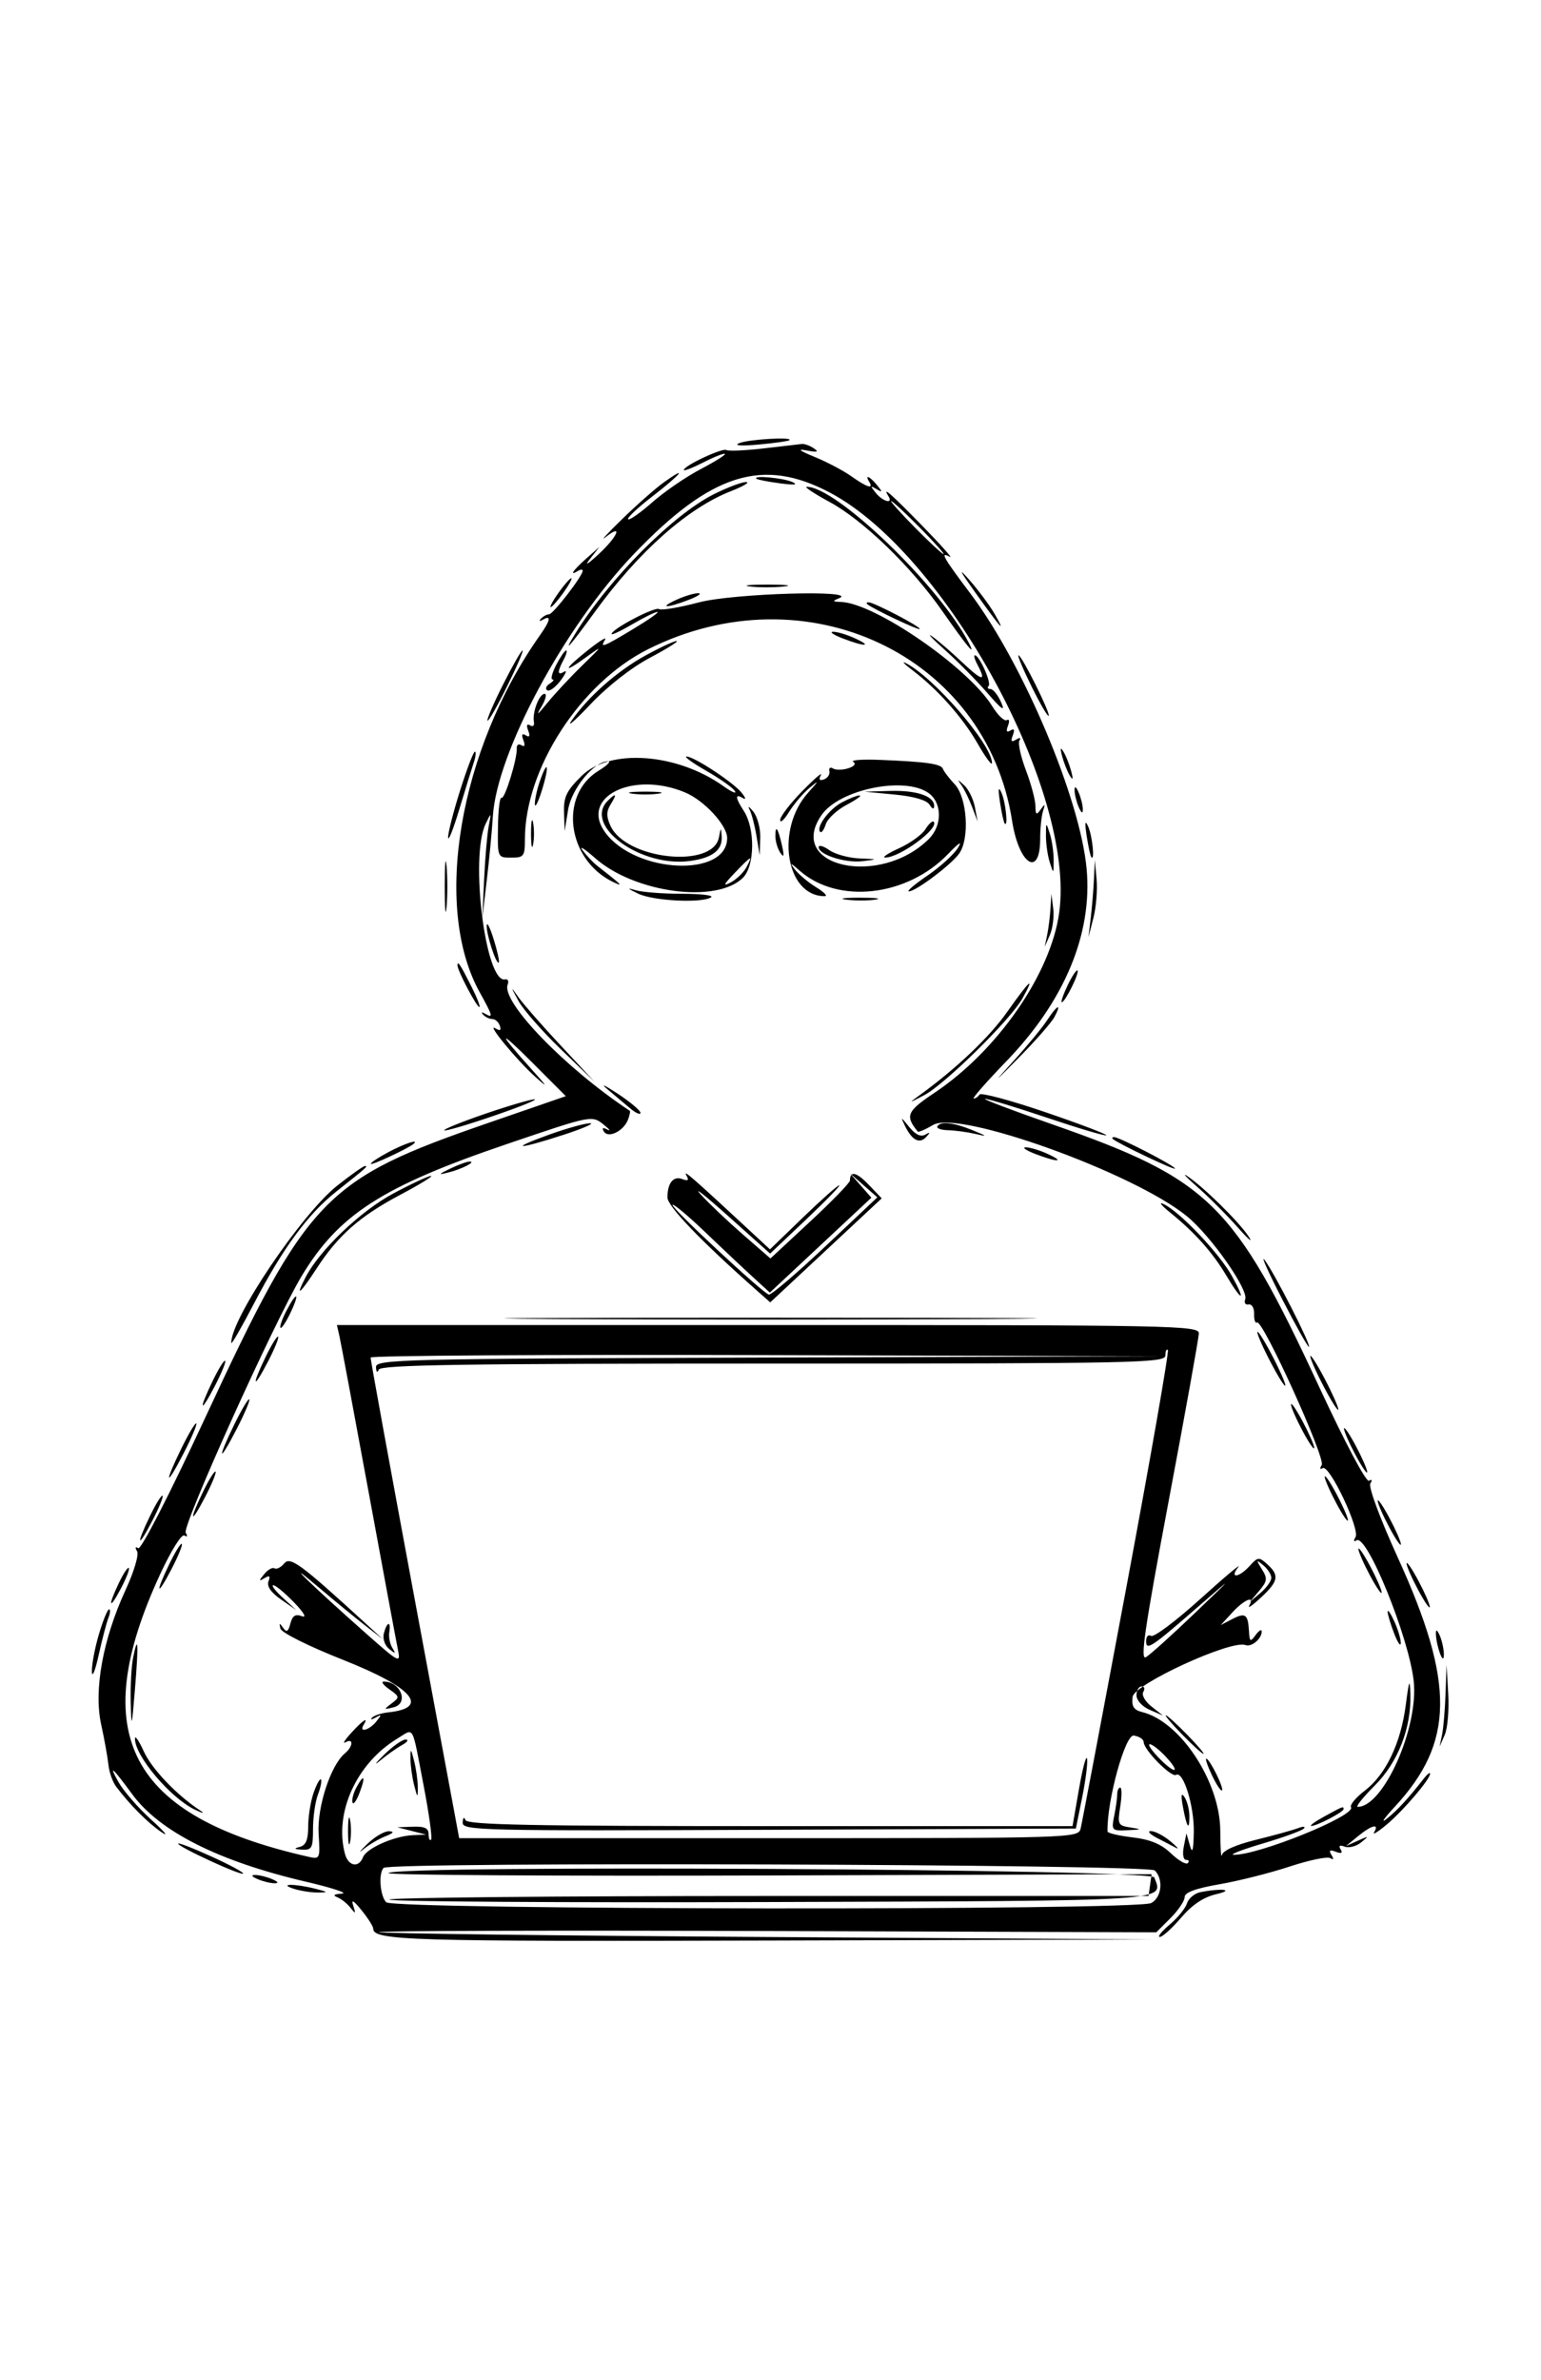 <svg id="svg" version="1.1" xmlns="http://www.w3.org/2000/svg" xmlns:xlink="http://www.w3.org/1999/xlink" width="400" height="617.5" viewBox="0, 0, 400,617.5"><g id="svgg"><path id="path0" d="M191.875 114.969 C 190.366 115.599,192.347 115.743,196.875 115.334 C 201.000 114.960,204.609 114.451,204.896 114.202 C 205.961 113.277,194.281 113.965,191.875 114.969 M198.190 116.335 C 193.413 116.888,189.073 117.075,188.545 116.748 C 187.543 116.129,177.500 120.836,177.500 121.926 C 177.500 122.270,179.805 121.375,182.621 119.938 C 185.438 118.501,187.936 117.519,188.172 117.755 C 188.408 117.992,185.543 119.786,181.806 121.743 C 178.068 123.700,172.452 127.553,169.325 130.305 C 166.199 133.057,163.370 135.037,163.039 134.706 C 162.708 134.374,165.544 131.705,169.343 128.775 C 176.707 123.093,178.859 120.472,172.359 125.100 C 170.219 126.624,165.297 130.961,161.421 134.737 C 157.546 138.514,155.641 140.593,157.188 139.358 C 161.820 135.660,160.363 139.174,155.339 143.817 C 152.448 146.489,151.614 146.938,153.143 145.000 L 155.607 141.875 152.179 144.905 C 148.756 147.931,147.635 149.586,150.000 148.125 C 150.688 147.700,151.250 147.672,151.250 148.062 C 151.250 149.420,143.562 159.375,142.514 159.375 C 141.933 159.375,140.990 159.887,140.417 160.513 C 139.811 161.174,140.030 161.274,140.938 160.752 C 143.160 159.473,142.873 160.962,140.156 164.807 C 119.173 194.506,112.265 235.271,124.475 257.345 C 127.935 263.601,128.101 264.243,125.938 262.998 C 125.030 262.476,124.811 262.576,125.417 263.237 C 125.990 263.863,127.068 264.375,127.813 264.375 C 128.557 264.375,129.427 265.156,129.745 266.111 C 130.149 267.321,129.801 267.525,128.600 266.784 C 126.021 265.192,134.139 275.062,138.946 279.363 C 142.380 282.435,142.221 282.100,138.056 277.488 C 129.091 267.562,129.127 266.623,138.127 275.625 L 146.875 284.375 126.875 291.274 C 84.181 306.001,79.978 310.371,53.261 367.809 C 43.922 387.885,36.621 402.104,35.884 401.649 C 35.128 401.182,35.001 401.490,35.569 402.410 C 36.113 403.290,34.822 407.652,32.571 412.535 C 26.701 425.269,24.309 438.435,26.249 447.324 C 27.095 451.202,27.949 455.939,28.147 457.850 C 28.344 459.761,29.236 462.293,30.128 463.475 C 33.715 468.230,38.321 472.863,41.875 475.289 C 43.938 476.697,42.813 475.304,39.375 472.194 C 35.938 469.083,32.061 464.645,30.760 462.331 C 28.037 457.489,29.242 458.550,34.298 465.447 C 41.414 475.154,56.751 482.882,79.375 488.160 C 86.250 489.763,90.469 491.159,88.750 491.261 C 86.729 491.382,86.288 491.705,87.500 492.176 C 88.531 492.577,90.080 493.799,90.941 494.890 C 92.308 496.624,92.402 496.559,91.683 494.375 C 91.109 492.633,91.771 493.002,93.867 495.594 C 95.521 497.640,96.875 499.770,96.875 500.328 C 96.875 503.424,105.943 503.697,200.000 503.433 L 299.375 503.155 199.166 502.515 C 144.052 502.163,98.676 501.594,98.333 501.250 C 97.989 500.906,143.257 500.775,198.928 500.959 L 300.149 501.293 303.824 497.618 C 305.846 495.596,307.500 493.145,307.500 492.171 C 307.500 490.951,310.317 489.911,316.563 488.827 C 321.547 487.961,329.742 485.893,334.774 484.231 C 339.806 482.569,344.534 481.587,345.280 482.048 C 346.151 482.587,346.271 482.295,345.613 481.231 C 344.864 480.019,345.164 479.796,346.735 480.398 C 348.180 480.953,348.588 480.749,347.985 479.773 C 347.398 478.824,347.765 478.584,349.048 479.077 C 350.126 479.490,352.046 478.992,353.316 477.970 C 355.442 476.259,355.377 476.223,352.500 477.515 L 349.375 478.918 352.500 476.362 C 356.016 473.486,358.133 472.956,356.692 475.313 C 356.166 476.172,357.638 475.282,359.962 473.334 C 364.296 469.702,371.281 461.509,371.210 460.141 C 371.188 459.720,370.485 460.253,369.648 461.325 C 365.509 466.625,362.775 469.593,359.962 471.839 C 358.264 473.195,359.207 471.789,362.057 468.714 C 377.504 452.052,377.694 436.671,362.854 404.135 C 358.233 394.003,355.165 385.744,355.700 384.879 C 356.252 383.985,356.113 383.687,355.361 384.152 C 354.621 384.609,349.161 374.331,342.355 359.665 C 320.312 312.168,313.954 305.924,273.125 291.682 C 262.813 288.085,254.964 285.110,255.684 285.071 C 256.403 285.032,263.674 287.245,271.841 289.989 C 280.008 292.732,286.894 294.773,287.143 294.523 C 287.393 294.274,280.237 291.561,271.242 288.495 C 262.248 285.429,254.599 283.388,254.245 283.960 C 253.892 284.532,253.212 285.000,252.734 285.000 C 252.256 285.000,256.086 280.633,261.245 275.296 C 276.315 259.706,283.581 242.322,282.064 225.485 C 280.427 207.311,265.612 172.207,251.887 153.980 C 244.760 144.516,243.907 142.993,246.563 144.473 C 247.422 144.952,244.203 141.329,239.409 136.422 C 231.060 127.877,228.942 126.026,230.625 128.750 C 231.930 130.861,229.164 130.133,227.341 127.885 C 225.861 126.061,225.883 125.922,227.500 126.875 C 229.117 127.828,229.139 127.689,227.659 125.865 C 225.802 123.575,224.368 122.965,225.625 125.000 C 226.867 127.010,225.042 126.450,221.023 123.588 C 218.967 122.125,214.662 119.852,211.455 118.538 C 207.484 116.911,206.821 116.376,209.375 116.862 C 212.154 117.391,212.640 117.248,211.250 116.307 C 210.219 115.609,208.813 115.104,208.125 115.183 C 207.438 115.263,202.967 115.781,198.190 116.335 M215.437 127.806 C 245.585 143.764,279.280 205.487,274.933 236.792 C 272.727 252.679,258.930 272.580,242.528 283.532 C 235.387 288.301,234.886 289.467,238.223 293.559 C 238.418 293.798,240.223 293.021,242.234 291.833 C 248.880 287.908,294.362 304.281,308.113 315.548 C 314.342 320.653,324.156 334.639,323.220 337.078 C 322.874 337.981,323.273 338.586,324.107 338.423 C 324.948 338.258,325.584 339.352,325.532 340.875 C 325.482 342.388,325.825 343.388,326.295 343.097 C 327.737 342.206,344.149 378.344,343.084 380.066 C 342.515 380.987,342.622 381.322,343.343 380.876 C 345.048 379.823,353.097 396.773,351.850 398.791 C 351.255 399.753,351.365 400.076,352.127 399.605 C 354.812 397.946,365.657 424.602,366.951 436.042 C 368.311 448.065,359.126 468.750,352.427 468.750 C 351.816 468.750,353.795 466.271,356.825 463.241 C 362.903 457.163,366.366 448.275,366.091 439.461 C 365.962 435.304,365.746 435.819,364.907 442.283 C 363.616 452.233,359.717 460.385,354.259 464.548 C 351.930 466.325,350.321 468.258,350.683 468.845 C 352.033 471.028,326.424 481.386,320.181 481.183 C 319.050 481.146,322.495 479.823,327.836 478.242 C 333.178 476.662,337.959 474.915,338.461 474.360 C 338.964 473.806,338.250 473.777,336.875 474.296 C 335.500 474.815,330.596 476.170,325.976 477.308 C 320.754 478.593,317.427 480.084,317.178 481.250 C 316.958 482.281,316.765 479.457,316.749 474.975 C 316.702 462.290,306.444 446.665,296.528 444.176 C 294.268 443.609,293.699 442.718,293.994 440.209 C 294.382 436.913,319.556 425.365,323.285 426.772 C 324.861 427.367,327.500 425.169,327.500 423.261 C 327.500 422.580,326.797 422.983,325.938 424.156 C 324.534 426.073,324.356 425.961,324.190 423.064 C 323.942 418.747,323.244 418.272,319.795 420.068 L 316.875 421.589 319.905 418.295 C 323.022 414.906,325.842 413.783,324.255 416.563 C 323.765 417.422,325.138 416.473,327.307 414.454 C 331.852 410.222,332.142 408.695,328.953 405.809 C 326.803 403.863,326.511 403.890,324.384 406.240 C 321.596 409.320,319.028 409.599,321.409 406.563 C 322.353 405.359,317.940 409.060,311.603 414.786 C 305.265 420.512,299.500 424.838,298.790 424.400 C 298.081 423.961,297.500 424.548,297.500 425.704 C 297.500 428.328,298.675 427.548,311.474 416.418 C 320.364 408.688,320.322 408.751,310.000 418.627 C 304.156 424.218,298.505 429.304,297.442 429.929 C 295.909 430.831,297.124 422.487,303.319 389.595 C 307.614 366.787,311.156 347.141,311.189 345.938 C 311.247 343.870,305.111 343.750,199.351 343.750 L 87.452 343.750 88.094 346.563 C 88.447 348.109,91.844 366.250,95.643 386.875 C 99.442 407.500,102.891 426.043,103.308 428.082 C 104.029 431.603,103.610 431.384,94.943 423.707 C 80.944 411.307,72.661 403.283,82.272 411.430 C 86.616 415.112,92.241 419.729,94.772 421.690 L 99.375 425.254 94.798 421.065 C 77.956 405.646,75.331 403.720,73.757 405.616 C 72.910 406.637,71.782 407.204,71.250 406.875 C 70.718 406.546,69.516 407.223,68.579 408.379 C 67.128 410.168,67.139 410.321,68.650 409.410 C 69.950 408.626,70.228 408.853,69.688 410.259 C 69.209 411.507,70.338 413.142,72.913 414.931 L 76.875 417.682 73.368 414.466 C 71.439 412.697,70.344 411.250,70.935 411.250 C 71.526 411.250,73.948 413.253,76.317 415.702 C 78.875 418.345,79.706 419.802,78.363 419.289 C 76.685 418.649,75.914 419.140,75.377 421.193 C 74.818 423.332,74.387 423.582,73.481 422.293 C 72.548 420.964,72.408 421.006,72.792 422.500 C 73.066 423.567,80.083 427.068,89.073 430.624 C 107.165 437.780,111.726 443.070,100.807 444.234 C 98.986 444.428,97.075 445.052,96.561 445.619 C 96.046 446.187,96.469 446.171,97.500 445.585 C 99.116 444.667,99.138 444.812,97.659 446.635 C 95.836 448.883,93.070 449.611,94.375 447.500 C 95.798 445.197,94.215 446.218,91.155 449.577 C 89.489 451.406,88.828 452.498,89.687 452.003 C 91.815 450.777,91.674 453.092,89.512 454.886 C 85.831 457.941,82.273 468.844,82.706 475.738 C 83.117 482.272,83.068 482.382,80.000 481.687 C 33.421 471.132,22.323 450.006,41.539 408.467 C 44.403 402.276,47.137 397.900,47.861 398.348 C 48.611 398.811,48.752 398.515,48.205 397.629 C 47.203 396.008,71.186 342.926,78.235 331.162 C 87.846 315.125,99.219 307.791,131.455 296.844 C 154.030 289.177,153.607 289.258,156.949 291.968 C 158.283 293.050,158.585 293.526,157.619 293.025 C 156.463 292.425,156.169 292.608,156.758 293.560 C 157.893 295.396,161.874 293.435,163.007 290.481 C 163.448 289.332,163.655 288.291,163.467 288.166 C 146.745 277.119,130.064 259.895,131.773 255.440 C 132.123 254.527,131.823 253.914,131.106 254.077 C 126.049 255.231,121.920 222.315,126.048 213.750 C 127.535 210.663,127.545 210.670,126.843 214.375 C 126.453 216.438,125.923 222.625,125.666 228.125 L 125.199 238.125 126.377 228.125 C 127.025 222.625,127.721 215.313,127.925 211.875 C 128.906 195.321,146.400 162.724,164.431 143.851 C 184.563 122.779,197.972 118.561,215.437 127.806 M196.354 124.201 C 196.641 124.449,199.406 124.987,202.500 125.396 C 206.256 125.892,207.294 125.772,205.625 125.033 C 203.238 123.976,195.268 123.261,196.354 124.201 M185.374 128.173 C 174.704 133.490,158.194 150.073,149.331 164.375 C 145.812 170.053,147.842 167.802,154.403 158.750 C 165.706 143.156,178.496 131.813,189.728 127.422 C 192.971 126.154,194.751 125.091,193.683 125.058 C 192.615 125.026,188.876 126.428,185.374 128.173 M215.374 130.249 C 224.095 134.980,236.537 147.016,244.560 158.481 C 251.072 167.788,253.473 170.678,251.511 166.847 C 243.961 152.104,217.006 126.163,209.375 126.295 C 208.688 126.307,211.387 128.086,215.374 130.249 M238.750 136.875 C 242.484 140.656,245.258 143.750,244.915 143.750 C 244.571 143.750,241.234 140.656,237.500 136.875 C 233.766 133.094,230.992 130.000,231.335 130.000 C 231.679 130.000,235.016 133.094,238.750 136.875 M253.184 153.750 C 259.910 163.168,261.290 164.693,258.152 159.236 C 256.922 157.097,253.996 153.159,251.649 150.486 C 248.599 147.011,249.037 147.942,253.184 153.750 M145.000 153.750 C 143.531 155.813,142.611 157.500,142.955 157.500 C 143.299 157.500,144.781 155.813,146.250 153.750 C 147.719 151.688,148.639 150.000,148.295 150.000 C 147.951 150.000,146.469 151.688,145.000 153.750 M194.660 152.152 C 196.879 152.428,200.816 152.433,203.410 152.162 C 206.003 151.892,204.188 151.666,199.375 151.660 C 194.563 151.655,192.441 151.876,194.660 152.152 M175.625 155.580 C 170.797 157.790,173.043 157.823,178.750 155.625 C 181.156 154.698,182.281 153.923,181.250 153.901 C 180.219 153.880,177.688 154.635,175.625 155.580 M181.413 156.275 C 176.347 157.616,171.689 158.396,171.063 158.010 C 169.961 157.328,158.750 163.220,158.750 164.480 C 158.750 164.824,161.190 163.675,164.172 161.928 C 167.155 160.180,170.075 158.750,170.661 158.750 C 171.248 158.750,168.458 160.719,164.463 163.125 C 156.483 167.930,155.639 168.251,157.066 165.938 C 157.597 165.078,155.661 166.250,152.765 168.543 C 146.238 173.709,145.821 175.098,152.188 170.469 C 156.567 167.285,156.501 167.425,151.183 172.593 C 148.052 175.636,143.899 180.094,141.953 182.500 C 139.522 185.505,139.063 185.799,140.486 183.438 C 141.625 181.547,142.020 180.000,141.363 180.000 C 139.962 180.000,138.113 184.873,138.589 187.313 C 138.769 188.241,138.324 188.634,137.598 188.186 C 136.769 187.673,136.584 188.167,137.102 189.515 C 137.656 190.961,137.453 191.368,136.477 190.765 C 135.501 190.162,135.297 190.570,135.852 192.015 C 136.370 193.365,136.185 193.857,135.354 193.344 C 134.627 192.894,134.082 193.224,134.142 194.076 C 134.328 196.711,131.007 207.497,130.168 206.983 C 129.732 206.716,129.323 210.098,129.259 214.499 C 129.143 222.485,129.150 222.500,132.697 222.500 C 135.976 222.500,136.250 222.135,136.250 217.763 C 136.250 199.451,150.636 177.238,168.192 168.443 C 209.205 147.896,256.030 169.957,262.718 212.978 C 264.486 224.348,270.000 227.850,270.000 217.602 C 270.000 214.908,270.334 211.674,270.743 210.415 C 271.361 208.510,271.259 208.441,270.137 210.000 C 269.015 211.560,268.785 211.405,268.769 209.076 C 268.759 207.536,267.646 203.371,266.296 199.819 C 264.947 196.267,264.190 192.799,264.614 192.113 C 265.085 191.351,264.740 191.263,263.731 191.887 C 262.519 192.636,262.296 192.336,262.898 190.765 C 263.453 189.320,263.249 188.912,262.273 189.515 C 261.297 190.118,261.094 189.711,261.648 188.265 C 262.101 187.085,261.963 186.434,261.342 186.818 C 260.722 187.202,259.015 185.577,257.551 183.207 C 251.340 173.159,227.089 156.452,218.293 156.162 C 216.075 156.089,215.984 155.931,217.753 155.225 C 223.418 152.962,190.317 153.919,181.413 156.275 M225.104 156.725 C 226.379 157.887,238.750 163.727,238.750 163.167 C 238.750 162.462,226.813 156.250,225.458 156.250 C 224.977 156.250,224.818 156.464,225.104 156.725 M218.750 165.625 C 224.457 167.823,226.703 167.790,221.875 165.580 C 219.813 164.635,217.281 163.880,216.250 163.901 C 215.219 163.923,216.344 164.698,218.750 165.625 M245.260 168.605 C 248.497 171.492,253.445 176.503,256.257 179.740 C 260.105 184.171,260.995 184.776,259.858 182.188 C 259.028 180.297,257.783 178.750,257.091 178.750 C 256.399 178.750,256.186 178.397,256.617 177.967 C 257.416 177.167,254.206 170.000,253.049 170.000 C 252.699 170.000,252.994 171.088,253.706 172.418 C 256.137 176.959,255.001 176.772,249.688 171.753 C 246.766 168.994,243.250 165.975,241.875 165.045 C 240.500 164.115,242.023 165.717,245.260 168.605 M167.500 170.080 C 160.235 174.080,152.776 180.645,148.417 186.875 C 146.974 188.938,149.131 187.094,153.210 182.779 C 157.709 178.018,163.820 173.236,168.750 170.620 C 173.219 168.248,176.313 166.304,175.625 166.301 C 174.938 166.298,171.281 167.999,167.500 170.080 M130.560 177.628 C 128.101 182.511,126.293 186.710,126.542 186.959 C 126.792 187.208,129.073 183.213,131.612 178.081 C 134.152 172.949,135.960 168.750,135.630 168.750 C 135.301 168.750,133.020 172.745,130.560 177.628 M144.375 172.500 C 143.308 174.563,142.872 176.259,143.405 176.269 C 143.939 176.280,143.612 176.772,142.679 177.363 C 141.746 177.954,141.465 178.731,142.054 179.090 C 142.643 179.449,144.205 178.302,145.526 176.540 C 146.847 174.779,147.269 173.746,146.464 174.243 C 144.656 175.360,144.600 174.333,146.294 171.168 C 147.006 169.838,147.301 168.750,146.951 168.750 C 146.601 168.750,145.442 170.438,144.375 172.500 M267.760 178.085 C 269.953 182.532,271.953 185.963,272.205 185.711 C 272.764 185.152,265.206 170.000,264.369 170.000 C 264.041 170.000,265.567 173.638,267.760 178.085 M236.875 173.902 C 243.371 178.818,249.891 186.149,253.750 192.878 C 255.800 196.451,257.482 198.736,257.488 197.955 C 257.528 193.201,242.173 175.463,235.000 171.976 C 233.969 171.475,234.813 172.341,236.875 173.902 M275.717 196.250 C 276.176 197.969,277.074 200.219,277.711 201.250 C 278.516 202.553,278.614 202.172,278.033 200.000 C 277.574 198.281,276.676 196.031,276.039 195.000 C 275.234 193.697,275.136 194.078,275.717 196.250 M119.429 205.065 C 117.681 210.600,116.280 216.084,116.317 217.252 C 116.354 218.420,117.655 215.156,119.209 210.000 C 120.763 204.844,122.458 199.359,122.976 197.813 C 123.495 196.266,123.624 195.000,123.264 195.000 C 122.903 195.000,121.178 199.529,119.429 205.065 M150.938 201.326 C 147.025 205.190,146.276 206.755,146.406 210.790 L 146.563 215.625 147.455 210.111 C 148.344 204.610,154.203 197.494,157.832 197.505 C 158.681 197.507,157.583 198.602,155.392 199.938 C 144.989 206.281,147.161 223.028,159.137 228.815 C 162.061 230.228,161.485 229.638,155.000 224.586 C 153.969 223.782,152.281 222.000,151.250 220.625 C 150.219 219.250,151.679 220.155,154.496 222.636 C 164.762 231.680,186.065 234.491,192.858 227.698 C 195.940 224.616,196.051 214.945,193.056 210.356 C 190.837 206.954,190.752 205.803,192.813 207.041 C 193.716 207.584,193.584 206.997,192.500 205.651 C 190.313 202.936,180.118 196.245,178.193 196.262 C 177.468 196.268,179.788 197.944,183.348 199.986 C 186.908 202.027,190.244 204.383,190.761 205.220 C 191.278 206.057,189.945 205.491,187.798 203.962 C 175.693 195.343,158.257 194.096,150.938 201.326 M221.471 197.637 C 222.284 198.139,221.764 198.815,220.176 199.319 C 218.717 199.782,216.941 199.802,216.230 199.363 C 215.520 198.924,215.093 199.239,215.282 200.063 C 215.470 200.888,214.844 201.846,213.889 202.193 C 212.719 202.618,212.452 202.261,213.070 201.100 C 213.575 200.151,211.403 202.014,208.244 205.240 C 205.085 208.465,202.502 211.840,202.505 212.740 C 202.507 213.639,203.552 212.688,204.826 210.625 C 206.100 208.563,208.488 205.759,210.134 204.395 C 212.698 202.268,212.646 202.446,209.767 205.645 C 201.201 215.161,203.992 232.526,214.082 232.495 C 214.931 232.493,213.938 231.459,211.875 230.198 C 209.813 228.937,207.298 226.830,206.288 225.515 C 204.867 223.667,205.151 223.744,207.538 225.854 C 217.482 234.646,235.439 232.637,246.106 221.540 C 248.961 218.570,249.878 218.011,248.628 220.000 C 247.549 221.719,243.978 224.953,240.692 227.188 C 237.406 229.422,235.259 231.250,235.921 231.250 C 237.730 231.250,246.984 224.285,249.000 221.406 C 251.743 217.490,251.044 206.897,247.816 203.461 C 246.350 201.901,244.977 200.109,244.763 199.478 C 244.322 198.175,240.511 197.627,228.493 197.138 C 223.883 196.950,220.723 197.175,221.471 197.637 M140.145 202.623 C 139.378 204.823,138.788 207.523,138.834 208.624 C 138.880 209.725,139.699 208.116,140.654 205.050 C 142.654 198.631,142.234 196.630,140.145 202.623 M249.588 203.750 C 250.318 204.781,251.556 207.313,252.340 209.375 L 253.765 213.125 253.050 209.375 C 252.657 207.313,251.419 204.781,250.299 203.750 C 248.488 202.083,248.409 202.083,249.588 203.750 M177.823 205.579 C 182.794 207.657,188.750 214.100,188.750 217.402 C 188.750 227.684,165.072 226.668,157.155 216.046 C 150.313 206.866,164.141 199.863,177.823 205.579 M240.972 205.696 C 244.560 208.209,244.643 214.107,241.139 217.611 C 228.405 230.345,203.855 224.864,213.291 211.393 C 217.915 204.791,234.737 201.329,240.972 205.696 M259.570 208.125 C 259.989 210.875,260.538 213.359,260.791 213.646 C 261.738 214.720,261.029 208.025,259.942 205.625 C 259.152 203.883,259.040 204.640,259.570 208.125 M278.926 205.000 C 278.926 206.031,279.409 208.000,280.000 209.375 C 280.677 210.951,281.074 211.182,281.074 210.000 C 281.074 208.969,280.591 207.000,280.000 205.625 C 279.323 204.049,278.926 203.818,278.926 205.000 M164.063 205.895 C 165.953 206.182,169.047 206.182,170.938 205.895 C 172.828 205.609,171.281 205.375,167.500 205.375 C 163.719 205.375,162.172 205.609,164.063 205.895 M232.234 206.129 C 237.193 206.601,240.529 207.568,241.277 208.751 C 242.017 209.922,242.469 210.056,242.481 209.106 C 242.513 206.539,237.982 204.991,231.020 205.191 L 224.375 205.381 232.234 206.129 M157.750 207.750 C 151.331 214.169,166.250 225.085,179.088 223.363 C 184.907 222.583,187.555 220.549,187.330 217.034 C 187.171 214.556,187.122 214.571,186.609 217.255 C 185.043 225.445,162.458 223.012,158.453 214.222 C 157.357 211.816,157.372 210.492,158.518 208.657 C 160.232 205.912,159.937 205.563,157.750 207.750 M218.469 208.199 C 215.095 210.029,211.730 214.647,212.910 215.826 C 213.246 216.163,213.895 215.264,214.350 213.828 C 214.806 212.393,217.248 210.125,219.777 208.789 C 222.306 207.453,223.813 206.358,223.125 206.355 C 222.438 206.352,220.342 207.182,218.469 208.199 M194.551 210.000 C 195.093 211.031,195.909 214.125,196.362 216.875 L 197.187 221.875 197.344 217.426 C 197.430 214.980,196.615 211.886,195.532 210.551 C 194.450 209.217,194.008 208.969,194.551 210.000 M137.840 216.250 C 137.840 219.344,138.084 220.609,138.382 219.063 C 138.680 217.516,138.680 214.984,138.382 213.438 C 138.084 211.891,137.840 213.156,137.840 216.250 M240.197 215.148 C 239.327 216.542,236.254 218.754,233.370 220.064 C 230.485 221.374,228.856 222.457,229.750 222.473 C 233.525 222.536,243.981 214.814,242.341 213.174 C 242.033 212.866,241.068 213.754,240.197 215.148 M282.070 216.875 C 282.489 219.625,283.038 222.109,283.291 222.396 C 284.238 223.470,283.529 216.775,282.442 214.375 C 281.652 212.633,281.540 213.390,282.070 216.875 M271.499 216.875 C 271.499 218.938,271.950 222.031,272.500 223.750 C 273.473 226.789,273.501 226.771,273.501 223.125 C 273.501 221.063,273.050 217.969,272.500 216.250 C 271.527 213.211,271.499 213.229,271.499 216.875 M201.269 216.979 C 201.280 218.297,201.859 220.219,202.557 221.250 C 203.484 222.619,203.600 222.114,202.987 219.375 C 201.959 214.779,201.244 213.781,201.269 216.979 M212.500 219.777 C 212.500 221.744,219.456 223.961,223.914 223.415 C 227.957 222.921,227.924 222.892,223.091 222.700 C 220.322 222.590,216.806 221.624,215.278 220.554 C 213.750 219.484,212.500 219.134,212.500 219.777 M115.437 230.000 C 115.437 235.844,115.652 238.234,115.915 235.313 C 116.178 232.391,116.178 227.609,115.915 224.688 C 115.652 221.766,115.437 224.156,115.437 230.000 M193.765 224.971 C 193.038 226.331,191.215 228.100,189.713 228.903 C 187.560 230.056,187.764 229.547,190.680 226.492 C 195.053 221.910,195.529 221.675,193.765 224.971 M283.955 228.125 C 283.827 230.875,283.456 235.375,283.130 238.125 L 282.538 243.125 283.820 238.125 C 284.525 235.375,284.896 230.875,284.644 228.125 L 284.187 223.125 283.955 228.125 M165.625 231.831 C 169.563 233.728,182.096 234.365,184.572 232.793 C 185.368 232.288,181.993 231.875,177.072 231.875 C 172.151 231.875,166.719 231.459,165.000 230.950 C 162.636 230.250,162.789 230.465,165.625 231.831 M219.710 233.406 C 221.957 233.684,225.332 233.678,227.210 233.393 C 229.088 233.108,227.250 232.880,223.125 232.887 C 219.000 232.894,217.463 233.128,219.710 233.406 M272.683 235.625 C 272.564 237.688,272.176 240.781,271.823 242.500 L 271.179 245.625 272.524 242.544 C 273.263 240.849,273.650 237.755,273.384 235.669 L 272.900 231.875 272.683 235.625 M126.334 240.126 C 126.237 242.427,128.826 250.341,129.465 249.701 C 129.700 249.467,129.110 246.766,128.154 243.700 C 127.199 240.634,126.380 239.025,126.334 240.126 M118.750 250.466 C 118.750 251.816,123.715 261.250,124.426 261.250 C 124.770 261.250,123.845 258.859,122.372 255.938 C 119.474 250.191,118.750 249.098,118.750 250.466 M277.119 255.641 C 275.976 258.038,275.298 260.000,275.613 260.000 C 276.468 260.000,280.263 252.346,279.691 251.775 C 279.420 251.503,278.263 253.243,277.119 255.641 M261.470 262.476 C 256.818 269.072,248.309 277.166,238.718 284.117 C 235.744 286.273,235.789 286.273,239.905 284.117 C 245.233 281.326,262.342 264.489,265.383 259.044 C 268.837 252.859,267.303 254.204,261.470 262.476 M134.574 259.660 C 135.774 261.879,140.705 267.504,145.532 272.160 L 154.307 280.625 145.559 271.250 C 140.748 266.094,135.817 260.469,134.601 258.750 C 132.478 255.747,132.477 255.783,134.574 259.660 M271.795 264.688 C 270.562 266.578,266.701 271.265,263.214 275.103 C 257.557 281.330,257.706 281.238,264.600 274.246 C 268.849 269.937,272.947 265.250,273.707 263.830 C 275.711 260.087,274.419 260.666,271.795 264.688 M157.500 282.432 C 159.219 283.872,161.891 286.122,163.438 287.431 C 164.984 288.740,166.250 289.318,166.250 288.715 C 166.250 288.113,163.578 285.863,160.313 283.717 C 157.047 281.570,155.781 280.991,157.500 282.432 M125.859 288.979 C 119.801 291.059,115.060 292.977,115.324 293.241 C 115.589 293.505,121.390 291.802,128.215 289.456 C 135.041 287.109,139.781 285.191,138.750 285.194 C 137.719 285.196,131.918 286.899,125.859 288.979 M234.923 292.118 C 236.745 295.845,238.679 296.845,240.421 294.958 C 241.548 293.737,241.485 293.606,240.141 294.371 C 239.003 295.020,237.578 294.332,235.995 292.367 C 233.797 289.642,233.702 289.620,234.923 292.118 M142.500 294.375 C 131.741 298.255,134.370 298.282,146.250 294.414 C 151.406 292.735,154.500 291.381,153.125 291.404 C 151.750 291.426,146.969 292.764,142.500 294.375 M243.318 292.188 C 242.999 292.703,244.232 293.163,246.057 293.209 C 247.882 293.255,251.063 293.682,253.125 294.158 C 256.472 294.930,256.405 294.830,252.500 293.231 C 247.532 291.197,244.167 290.815,243.318 292.188 M288.854 295.477 C 290.128 296.643,305.000 303.721,305.000 303.161 C 305.000 302.460,290.559 295.000,289.202 295.000 C 288.724 295.000,288.568 295.215,288.854 295.477 M100.938 298.835 C 98.359 300.196,96.250 301.589,96.250 301.930 C 96.250 302.487,106.123 297.873,107.396 296.721 C 108.834 295.420,105.079 296.648,100.938 298.835 M268.750 299.375 C 274.457 301.573,276.703 301.540,271.875 299.330 C 269.813 298.385,267.281 297.630,266.250 297.651 C 265.219 297.673,266.344 298.448,268.750 299.375 M116.875 303.169 C 113.749 304.675,113.645 304.848,116.250 304.211 C 119.792 303.346,123.773 301.316,121.875 301.344 C 121.188 301.354,118.938 302.176,116.875 303.169 M87.555 307.574 C 78.252 314.928,59.791 342.326,60.039 348.410 C 60.061 348.941,62.733 344.292,65.977 338.080 C 73.468 323.734,79.929 314.958,87.300 309.116 C 95.264 302.805,95.607 302.500,94.737 302.500 C 94.318 302.500,91.086 304.783,87.555 307.574 M178.152 304.900 C 178.896 306.209,178.625 306.470,177.120 305.892 C 174.788 304.997,173.250 306.891,173.250 310.658 C 173.250 312.933,181.975 322.005,196.539 334.874 L 199.932 337.872 214.400 324.378 L 228.868 310.885 225.463 307.330 C 222.316 304.046,220.625 303.671,220.625 306.257 C 220.625 306.834,215.981 311.620,210.304 316.894 L 199.983 326.483 192.804 320.234 C 188.856 316.797,183.938 312.131,181.875 309.865 C 179.813 307.599,183.025 310.126,189.013 315.481 L 199.901 325.217 209.260 316.359 C 214.408 311.486,218.272 307.500,217.847 307.500 C 217.423 307.500,213.202 311.240,208.467 315.810 L 199.860 324.120 194.617 319.258 C 179.761 305.481,177.226 303.270,178.152 304.900 M310.908 308.031 C 313.813 310.576,318.523 315.294,321.374 318.516 C 324.226 321.739,325.410 322.688,324.006 320.625 C 321.312 316.667,312.341 307.880,308.125 305.070 C 306.750 304.153,308.002 305.486,310.908 308.031 M102.144 309.596 C 93.602 314.152,82.969 324.300,79.297 331.401 C 76.489 336.830,77.855 335.727,82.194 329.063 C 87.790 320.467,93.377 315.547,103.862 309.982 C 108.957 307.278,112.563 305.067,111.875 305.069 C 111.188 305.071,106.809 307.108,102.144 309.596 M214.179 323.394 C 206.724 330.417,200.146 336.023,199.560 335.852 C 197.820 335.342,174.024 313.174,174.568 312.570 C 174.843 312.265,178.569 315.367,182.847 319.464 C 187.125 323.561,192.697 328.807,195.230 331.121 L 199.834 335.330 213.011 323.025 L 226.188 310.720 223.407 307.548 L 220.625 304.375 224.179 307.500 L 227.734 310.625 214.179 323.394 M303.750 314.579 C 310.135 319.734,314.758 324.920,318.332 330.938 C 322.403 337.791,323.556 337.867,319.767 331.032 C 316.549 325.226,306.445 314.552,302.154 312.425 C 300.626 311.667,301.344 312.637,303.750 314.579 M332.835 337.081 C 336.432 344.069,339.551 349.612,339.766 349.398 C 340.314 348.854,330.633 329.920,328.250 326.875 C 327.175 325.500,329.238 330.093,332.835 337.081 M74.315 340.116 C 73.215 342.243,72.538 344.204,72.809 344.475 C 73.080 344.747,74.237 343.007,75.381 340.609 C 77.951 335.218,77.061 334.806,74.315 340.116 M144.062 342.187 C 174.828 342.373,225.172 342.373,255.937 342.187 C 286.703 342.001,261.531 341.849,200.000 341.849 C 138.469 341.849,113.297 342.001,144.062 342.187 M326.368 345.625 C 326.368 346.313,328.002 349.969,330.000 353.750 C 331.998 357.531,333.632 360.063,333.632 359.375 C 333.632 358.688,331.998 355.031,330.000 351.250 C 328.002 347.469,326.368 344.938,326.368 345.625 M68.986 351.936 C 65.220 359.687,65.640 360.772,69.519 353.315 C 71.253 349.982,72.458 347.042,72.197 346.780 C 71.935 346.519,70.490 348.839,68.986 351.936 M292.450 411.370 C 286.217 444.648,280.841 473.000,280.502 474.375 C 279.894 476.843,278.847 476.875,199.537 476.875 L 119.188 476.875 107.666 415.000 C 101.330 380.969,96.169 352.703,96.198 352.188 C 96.226 351.672,142.516 351.387,199.063 351.555 L 301.875 351.860 199.688 352.187 C 103.411 352.496,97.506 352.641,97.599 354.695 C 97.658 356.001,97.950 356.249,98.328 355.313 C 98.825 354.080,120.482 353.750,200.729 353.750 C 294.882 353.750,302.500 353.594,302.500 351.667 C 302.500 350.521,302.788 349.872,303.141 350.224 C 303.493 350.577,298.682 378.092,292.450 411.370 M340.118 351.875 C 340.118 352.563,341.752 356.219,343.750 360.000 C 345.748 363.781,347.382 366.313,347.382 365.625 C 347.382 364.938,345.748 361.281,343.750 357.500 C 341.752 353.719,340.118 351.188,340.118 351.875 M55.236 358.186 C 51.470 365.937,51.890 367.022,55.769 359.565 C 57.503 356.232,58.708 353.292,58.447 353.030 C 58.185 352.769,56.740 355.089,55.236 358.186 M60.868 369.438 C 56.279 378.795,56.702 379.904,61.393 370.812 C 63.469 366.791,64.957 363.291,64.702 363.035 C 64.446 362.779,62.721 365.660,60.868 369.438 M335.113 364.375 C 335.113 365.063,336.468 368.156,338.125 371.250 C 339.782 374.344,341.137 376.313,341.137 375.625 C 341.137 374.938,339.782 371.844,338.125 368.750 C 336.468 365.656,335.113 363.688,335.113 364.375 M47.118 375.688 C 42.529 385.045,42.952 386.154,47.643 377.062 C 49.719 373.041,51.207 369.541,50.952 369.285 C 50.696 369.029,48.971 371.910,47.118 375.688 M348.863 370.625 C 348.863 371.313,350.218 374.406,351.875 377.500 C 353.532 380.594,354.887 382.563,354.887 381.875 C 354.887 381.188,353.532 378.094,351.875 375.000 C 350.218 371.906,348.863 369.938,348.863 370.625 M52.736 386.936 C 48.970 394.687,49.390 395.772,53.269 388.315 C 55.003 384.982,56.208 382.042,55.947 381.780 C 55.685 381.519,54.240 383.839,52.736 386.936 M343.863 383.125 C 343.863 383.813,345.218 386.906,346.875 390.000 C 348.532 393.094,349.887 395.063,349.887 394.375 C 349.887 393.688,348.532 390.594,346.875 387.500 C 345.218 384.406,343.863 382.438,343.863 383.125 M38.986 393.186 C 35.220 400.937,35.640 402.022,39.519 394.565 C 41.253 391.232,42.458 388.292,42.197 388.030 C 41.935 387.769,40.490 390.089,38.986 393.186 M357.613 389.375 C 357.613 390.063,358.968 393.156,360.625 396.250 C 362.282 399.344,363.637 401.313,363.637 400.625 C 363.637 399.938,362.282 396.844,360.625 393.750 C 358.968 390.656,357.613 388.688,357.613 389.375 M43.986 405.686 C 40.220 413.437,40.640 414.522,44.519 407.065 C 46.253 403.732,47.458 400.792,47.197 400.530 C 46.935 400.269,45.490 402.589,43.986 405.686 M352.613 401.875 C 352.613 402.563,353.968 405.656,355.625 408.750 C 357.282 411.844,358.637 413.813,358.637 413.125 C 358.637 412.438,357.282 409.344,355.625 406.250 C 353.968 403.156,352.613 401.188,352.613 401.875 M330.000 409.334 C 330.000 410.175,328.734 411.934,327.188 413.244 L 324.375 415.625 326.820 412.743 C 328.964 410.214,329.055 409.524,327.556 407.118 C 325.998 404.615,326.030 404.525,327.924 406.091 C 329.066 407.034,330.000 408.494,330.000 409.334 M365.113 405.625 C 365.113 406.313,366.468 409.406,368.125 412.500 C 369.782 415.594,371.137 417.563,371.137 416.875 C 371.137 416.188,369.782 413.094,368.125 410.000 C 366.468 406.906,365.113 404.938,365.113 405.625 M30.849 410.683 C 27.913 416.841,28.326 417.889,31.396 412.070 C 32.790 409.427,33.710 407.043,33.439 406.773 C 33.169 406.502,32.003 408.262,30.849 410.683 M25.673 423.977 C 24.616 427.539,23.795 431.899,23.849 433.664 C 23.904 435.430,24.697 433.500,25.611 429.375 C 26.526 425.250,27.666 420.891,28.146 419.688 C 28.625 418.484,28.698 417.500,28.307 417.500 C 27.916 417.500,26.731 420.415,25.673 423.977 M360.197 418.125 C 360.193 418.813,360.948 421.344,361.875 423.750 C 362.802 426.156,363.577 427.281,363.599 426.250 C 363.620 425.219,362.865 422.688,361.920 420.625 C 360.976 418.563,360.200 417.438,360.197 418.125 M99.650 423.704 C 99.284 425.104,99.861 426.849,100.994 427.767 C 102.668 429.122,102.800 429.081,101.834 427.500 C 101.203 426.469,100.849 424.641,101.047 423.438 C 101.538 420.453,100.445 420.661,99.650 423.704 M372.712 423.750 C 372.776 426.998,374.744 432.333,374.788 429.375 C 374.808 428.000,374.341 425.750,373.750 424.375 C 373.092 422.843,372.690 422.601,372.712 423.750 M34.540 430.113 C 34.105 432.285,33.833 437.508,33.934 441.719 C 34.100 448.635,34.207 448.288,35.036 438.125 C 36.007 426.232,35.844 423.595,34.540 430.113 M375.224 439.375 C 375.082 443.500,374.676 448.281,374.323 450.000 L 373.679 453.125 375.018 450.060 C 375.754 448.374,376.159 443.593,375.919 439.435 L 375.482 431.875 375.224 439.375 M101.044 438.247 C 103.756 440.146,103.785 440.326,101.635 441.935 C 99.538 443.504,99.578 443.575,102.188 442.917 C 106.192 441.908,104.024 436.250,99.633 436.250 C 98.841 436.250,99.477 437.149,101.044 438.247 M295.000 439.799 C 295.000 441.114,296.471 442.734,298.438 443.584 L 301.875 445.069 298.883 442.706 C 297.217 441.390,296.280 439.713,296.769 438.922 C 297.252 438.140,297.052 437.500,296.324 437.500 C 295.596 437.500,295.000 438.535,295.000 439.799 M306.875 450.000 C 309.560 452.750,312.039 455.000,312.382 455.000 C 312.726 455.000,310.810 452.750,308.125 450.000 C 305.440 447.250,302.961 445.000,302.618 445.000 C 302.274 445.000,304.190 447.250,306.875 450.000 M109.918 462.997 C 111.364 470.490,112.255 476.912,111.898 477.268 C 111.542 477.625,111.250 476.979,111.250 475.833 C 111.250 474.286,110.205 473.788,107.188 473.898 L 103.125 474.046 106.875 475.000 L 110.625 475.954 107.147 476.102 C 102.324 476.307,95.115 479.496,94.224 481.819 C 93.128 484.675,90.402 484.162,89.538 480.938 C 86.696 470.335,92.510 457.508,103.067 451.088 C 107.614 448.323,106.821 446.944,109.918 462.997 M35.027 451.020 C 34.953 455.475,44.201 466.430,50.625 469.496 C 52.688 470.480,53.295 470.574,51.974 469.705 C 45.848 465.674,39.406 458.928,37.332 454.375 C 36.080 451.625,35.043 450.115,35.027 451.020 M296.875 451.969 C 296.875 453.946,304.052 461.211,305.265 460.461 C 307.133 459.307,310.003 468.525,309.875 475.272 C 309.783 480.147,309.517 481.057,308.856 478.750 L 307.961 475.625 307.279 479.063 C 306.889 481.026,307.148 482.500,307.882 482.500 C 308.588 482.500,308.786 482.881,308.320 483.346 C 307.855 483.812,305.886 482.671,303.945 480.812 C 301.412 478.385,298.594 477.216,293.958 476.667 C 290.406 476.246,287.491 475.558,287.480 475.138 C 287.276 467.332,292.038 449.933,294.290 450.255 C 295.712 450.459,296.875 451.230,296.875 451.969 M99.611 455.313 C 97.355 457.547,96.942 458.185,98.692 456.730 C 100.443 455.275,103.000 453.464,104.375 452.705 C 105.750 451.947,106.164 451.309,105.294 451.288 C 104.425 451.267,101.867 453.078,99.611 455.313 M302.495 455.620 C 306.638 460.029,305.122 460.480,300.859 456.107 C 298.925 454.123,297.843 452.500,298.454 452.500 C 299.064 452.500,300.883 453.904,302.495 455.620 M106.546 456.250 C 106.546 457.969,106.975 461.063,107.500 463.125 C 108.351 466.470,108.454 466.538,108.454 463.750 C 108.454 462.031,108.025 458.938,107.500 456.875 C 106.649 453.530,106.546 453.462,106.546 456.250 M280.086 464.063 L 278.396 473.750 199.927 473.750 C 138.322 473.750,121.323 473.414,120.828 472.188 C 120.453 471.258,120.157 471.514,120.099 472.822 C 120.005 474.899,124.344 475.001,199.631 474.697 L 279.263 474.375 280.910 466.250 C 281.816 461.781,282.381 457.281,282.166 456.250 C 281.951 455.219,281.015 458.734,280.086 464.063 M314.619 460.609 C 315.763 463.007,316.920 464.747,317.191 464.475 C 317.763 463.904,313.968 456.250,313.113 456.250 C 312.798 456.250,313.476 458.212,314.619 460.609 M81.395 465.123 C 80.628 467.323,80.000 471.248,80.000 473.845 C 80.000 477.291,79.409 478.721,77.813 479.138 C 76.166 479.569,76.321 479.746,78.438 479.855 C 80.953 479.985,81.250 479.415,81.250 474.456 C 81.250 471.407,81.828 467.392,82.535 465.533 C 83.242 463.674,83.588 461.921,83.304 461.638 C 83.021 461.354,82.162 462.923,81.395 465.123 M92.463 463.819 C 91.707 465.232,91.273 466.944,91.499 467.623 C 91.726 468.303,92.557 467.146,93.347 465.054 C 94.989 460.703,94.498 460.017,92.463 463.819 M290.000 465.469 C 290.000 466.414,289.648 468.945,289.219 471.094 C 288.462 474.876,288.572 474.994,292.656 474.813 C 296.440 474.645,296.521 474.572,293.436 474.105 C 290.190 473.613,290.041 473.308,290.783 468.667 C 291.216 465.963,291.216 463.750,290.785 463.750 C 290.353 463.750,290.000 464.523,290.000 465.469 M307.056 468.750 C 308.046 474.141,308.756 475.158,308.731 471.146 C 308.720 469.484,308.159 467.281,307.483 466.250 C 306.618 464.931,306.491 465.672,307.056 468.750 M343.750 471.250 C 341.344 472.567,339.825 473.669,340.375 473.698 C 341.699 473.767,348.750 470.101,348.750 469.343 C 348.750 468.525,348.677 468.553,343.750 471.250 M90.340 475.000 C 90.340 478.094,90.584 479.359,90.882 477.813 C 91.180 476.266,91.180 473.734,90.882 472.188 C 90.584 470.641,90.340 471.906,90.340 475.000 M95.272 478.438 C 93.337 480.328,92.907 480.924,94.315 479.763 C 95.724 478.601,98.282 477.090,100.001 476.404 C 102.152 475.547,102.450 475.134,100.957 475.079 C 99.765 475.036,97.207 476.547,95.272 478.438 M300.309 476.807 C 302.198 477.792,304.448 478.962,305.309 479.407 C 306.170 479.853,305.469 479.056,303.750 477.636 C 302.031 476.217,299.781 475.047,298.750 475.035 C 297.719 475.024,298.420 475.821,300.309 476.807 M46.250 478.291 C 46.250 479.133,62.525 486.642,63.101 486.066 C 63.364 485.803,59.680 483.813,54.914 481.644 C 50.149 479.475,46.250 477.966,46.250 478.291 M299.750 485.250 C 302.046 487.546,301.535 492.260,298.832 493.706 C 295.134 495.685,102.235 495.485,100.250 493.500 C 98.646 491.896,98.202 485.964,99.583 484.583 C 101.208 482.959,298.115 483.615,299.750 485.250 M100.818 485.938 C 100.499 486.453,144.943 486.728,199.583 486.548 L 298.928 486.220 298.526 489.048 L 298.125 491.875 199.125 491.875 C 144.675 491.875,100.550 492.300,101.070 492.820 C 101.590 493.340,146.079 493.621,199.934 493.445 C 305.318 493.101,302.018 493.312,299.613 487.045 C 298.773 484.855,102.164 483.760,100.818 485.938 M66.875 487.500 C 68.250 488.091,70.219 488.574,71.250 488.574 C 72.432 488.574,72.201 488.177,70.625 487.500 C 69.250 486.909,67.281 486.426,66.250 486.426 C 65.068 486.426,65.299 486.823,66.875 487.500 M76.250 490.000 C 77.969 490.550,80.781 490.990,82.500 490.978 C 85.307 490.957,85.243 490.857,81.875 490.000 C 76.587 488.655,72.049 488.655,76.250 490.000 M311.622 490.874 C 310.107 491.168,308.530 492.473,308.117 493.774 C 307.704 495.076,305.666 497.571,303.587 499.320 C 301.509 501.069,300.370 502.500,301.057 502.500 C 301.743 502.500,304.222 500.261,306.564 497.525 C 309.459 494.143,312.391 492.182,315.724 491.400 C 320.654 490.244,317.173 489.798,311.622 490.874 " stroke="none" fill="#000000" fill-rule="evenodd"></path></g></svg>